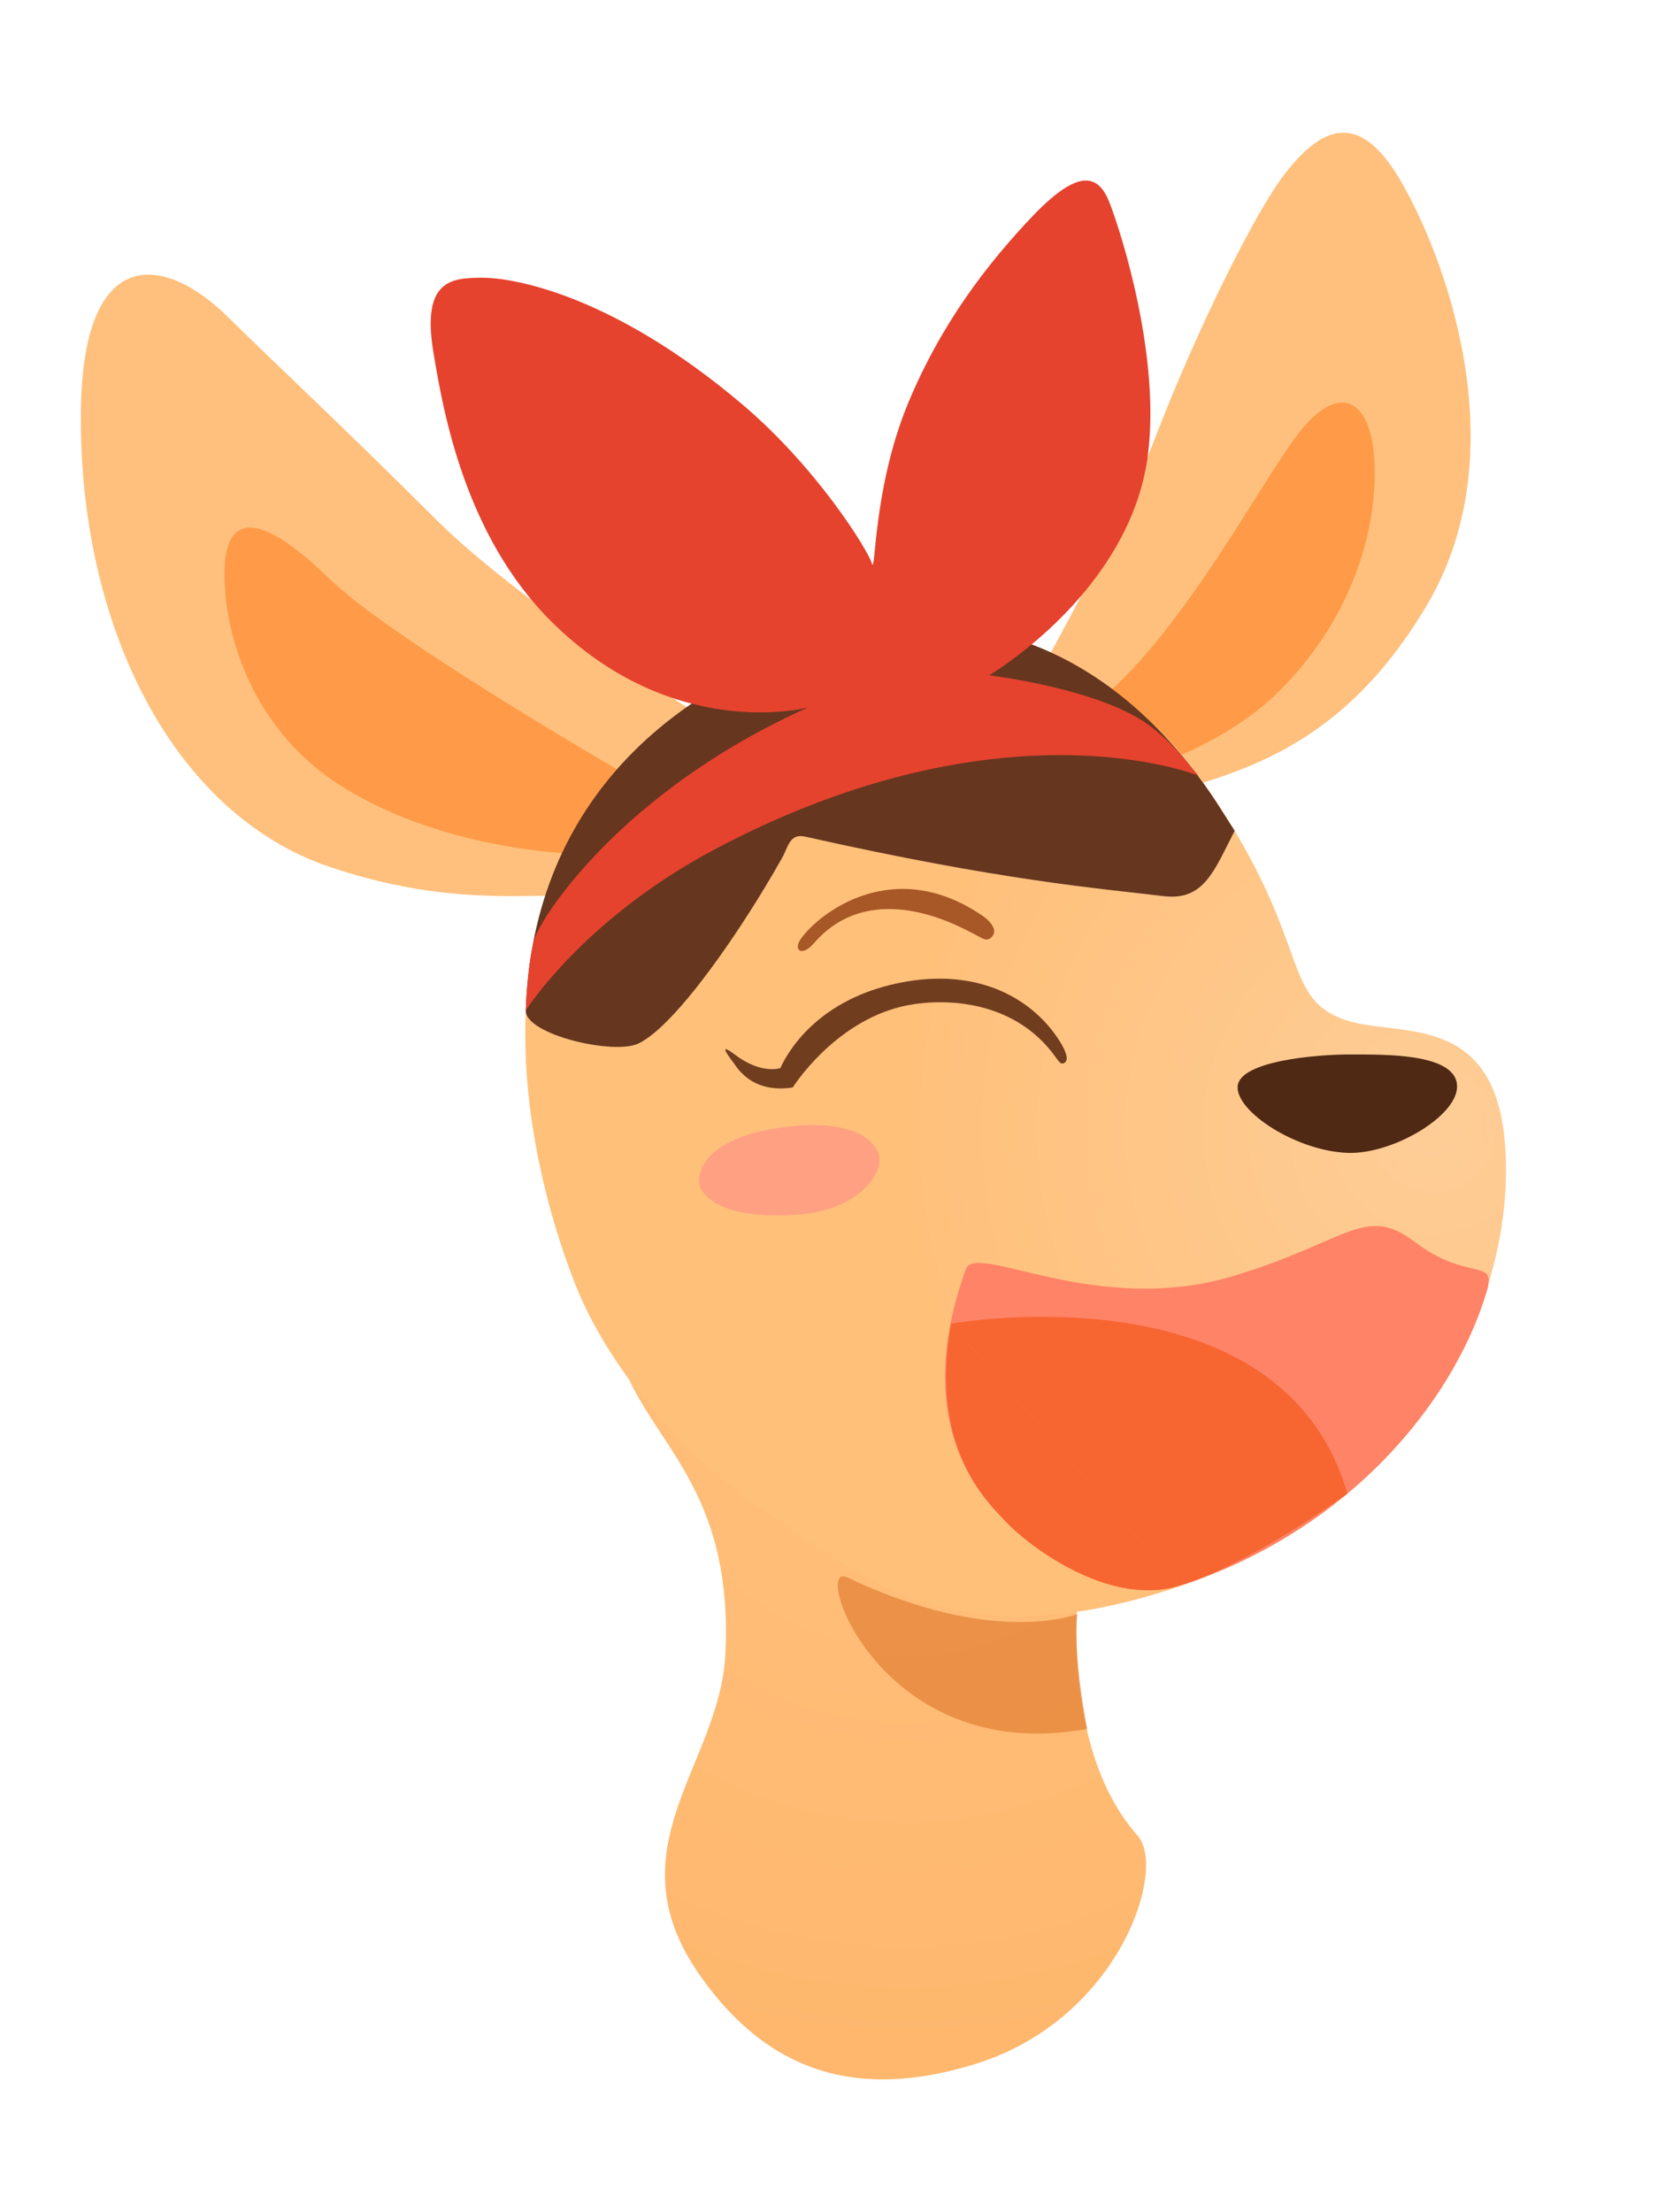 <?xml version="1.0" encoding="utf-8"?>
<!-- Generator: Adobe Illustrator 17.0.0, SVG Export Plug-In . SVG Version: 6.00 Build 0)  -->
<!DOCTYPE svg PUBLIC "-//W3C//DTD SVG 1.1//EN" "http://www.w3.org/Graphics/SVG/1.1/DTD/svg11.dtd">
<svg version="1.1" id="图层_1" xmlns="http://www.w3.org/2000/svg" xmlns:xlink="http://www.w3.org/1999/xlink" x="0px" y="0px"
	 width="159.063px" height="210.23px" viewBox="0 0 159.063 210.23" enable-background="new 0 0 159.063 210.23"
	 xml:space="preserve">
<radialGradient id="SVGID_1_" cx="36.623" cy="188.488" r="165.832" gradientTransform="matrix(-1.06 0.323 0.319 1.073 64.759 -82.17)" gradientUnits="userSpaceOnUse">
	<stop  offset="0" style="stop-color:#FFC07D"/>
	<stop  offset="0.571" style="stop-color:#FEB162"/>
	<stop  offset="1" style="stop-color:#FEA852"/>
</radialGradient>
<path fill-rule="evenodd" clip-rule="evenodd" fill="url(#SVGID_1_)" d="M66.47,187.62c-8.336-11.991,1.943-19.857,2.488-30.342
	c0.764-14.71-5.988-19.416-9.124-26.143c-3.293-7.065,43.586,12.518,43.586,12.518s-4.436,20.434,4.748,30.81
	c2.827,3.194-1.781,17.534-15.58,21.733C83.308,199.018,73.927,198.346,66.47,187.62z"/>
<path opacity="0.6" fill-rule="evenodd" clip-rule="evenodd" fill="#DD7528" d="M102.431,153.394c0,0-7.91,3.178-21.91-3.497
	c-3.431-1.636,3.101,18.062,22.851,14.404C103.372,164.3,101.938,157.175,102.431,153.394z"/>
<path fill-rule="evenodd" clip-rule="evenodd" fill="#FFC07D" d="M68.085,68.972c0,0-18.23-11.208-26.686-19.66
	S24.947,33.39,21.846,30.292c-6.407-6.4-13.943-6.868-14.153,8.612c-0.277,20.377,8.659,38.424,23.655,43.483
	c9.632,3.249,16.536,2.783,21.938,2.72C62.273,85.003,68.085,68.972,68.085,68.972z"/>
<path fill-rule="evenodd" clip-rule="evenodd" fill="#FFC07D" d="M96.847,67.472c0,0,8.985-15.464,12.963-25.814
	s9.564-21.563,12.328-25.116c3.313-4.258,6.899-6.313,10.921,0.449c4.022,6.761,11.451,25.564,2.622,40.493
	c-9.108,15.401-20.533,16.782-31.804,19.531S96.847,67.472,96.847,67.472z"/>
<path fill-rule="evenodd" clip-rule="evenodd" fill="#FF9B48" d="M103.25,74.692c0,0,11.418-2.173,18.233-8.876
	c6.815-6.703,9.357-14.909,9.22-21.374c-0.137-6.465-3.256-8.273-7.113-3.432s-12.694,22.227-21.667,27.351
	S103.25,74.692,103.25,74.692z"/>
<path fill-rule="evenodd" clip-rule="evenodd" fill="#FF9B48" d="M60.557,74.217c0,0-23.146-13.298-29.17-19.157
	c-10.991-10.689-10.11-0.974-9.968,1.241c0.142,2.215,1.426,12.462,11.233,18.529c9.808,6.067,22.081,6.512,24.895,6.327
	S60.557,74.217,60.557,74.217z"/>
<radialGradient id="SVGID_2_" cx="-13.148" cy="180.599" r="45.936" gradientTransform="matrix(-1.06 0.323 0.319 1.073 64.759 -82.17)" gradientUnits="userSpaceOnUse">
	<stop  offset="0" style="stop-color:#FECD97"/>
	<stop  offset="1" style="stop-color:#FFC07A"/>
</radialGradient>
<path fill-rule="evenodd" clip-rule="evenodd" fill="url(#SVGID_2_)" d="M110.148,151.401c-21.793,6.63-30.05-3.51-36.546-7.286
	c-5.666-3.293-14.954-12.034-18.94-22.141c-3.895-9.875-15.952-48.693,24.663-61.055c14.198-4.322,27.81,3.313,34.602,12.788
	c11.254,15.699,7.453,21.217,14.281,23.32c4.814,1.483,13.642-0.736,14.835,11.161C144.424,121.985,136.234,143.465,110.148,151.401
	"/>
<path fill-rule="evenodd" clip-rule="evenodd" fill="#66361F" d="M79.249,60.667c14.272-4.063,27.288,1.83,36.351,15.486
	l1.786,2.802c-1.945,3.774-2.905,6.672-6.74,6.211c-6.2-0.745-15.425-1.465-34.108-5.661c-1.463-0.328-1.603,0.999-2.171,2.01
	c-3.849,6.85-10.081,15.914-13.65,17.649c-2.337,1.136-10.799-0.845-10.725-3.134C50.653,75.684,64.725,64.801,79.249,60.667z"/>
<path fill-rule="evenodd" clip-rule="evenodd" fill="#E5432E" d="M113.926,73.707c0,0-18.499-7.493-45.846,6.942
	C55.459,87.311,49.992,96.03,49.992,96.03s0.11-4.315,0.836-6.831c0.519-1.8,8.016-13.896,25.98-21.957
	c0,0-12.77,3.391-24.414-8.201c-8.305-8.268-10.303-20.26-11.183-25.524c-1.163-6.964,1.767-7.098,4.55-7.124
	c3.09-0.029,12.55,1.649,24.816,12.039c7.133,6.042,11.945,13.86,12.318,15.113c0.372,1.253,0.085-7.091,3.419-15.163
	c3.142-7.607,7.565-13.326,11.835-17.814c4.466-4.693,6.285-3.917,7.302-1.401c1.017,2.515,5.068,14.949,3.612,24.595
	c-1.457,9.646-9.47,16.912-15,20.417c0,0,11.002,1.321,15.547,5.019C111.251,70.533,111.636,70.93,113.926,73.707z"/>
<path fill-rule="evenodd" clip-rule="evenodd" fill="#FF8366" d="M113.286,150.345c-6.194,2.184-30.453-4.848-21.458-29.725
	c0.957-2.645,12.312,4.575,25.406,0.652c10.865-3.256,12.529-6.849,17.263-3.256c5.141,3.903,7.859,1.407,6.836,4.79
	C138.086,133.54,128.168,145.099,113.286,150.345"/>
<g id="腮红2_9_">
	<g>
		<path fill-rule="evenodd" clip-rule="evenodd" fill="#FFA083" d="M74.742,107.09c-7.499,0.954-8.377,4.02-8.262,5.347
			c0.103,1.19,2.246,3.528,9.353,3.001c5.637-0.416,7.804-3.611,7.789-5.179C83.603,108.323,80.859,106.312,74.742,107.09z"/>
	</g>
</g>
<path fill="#4F2914" d="M138.531,103.266c-0.007,2.842-6.16,6.439-10.371,6.299c-4.93-0.164-10.719-3.968-10.486-6.357
	c0.234-2.389,7.551-3.008,10.7-2.996C131.522,100.225,138.539,100.047,138.531,103.266z"/>
<path fill="#A85726" d="M93.518,87.104c0.348,0.242,1.394,1.138,0.847,1.848c-0.53,0.687-0.974,0.178-2.005-0.319
	c-1.052-0.506-9.463-5.363-14.992,1.023c-1.145,1.322-1.991,0.631-1.209-0.458C77.938,86.722,85.045,81.217,93.518,87.104z"/>
<path fill="#713D1F" d="M101.049,101.07c0.693-0.176,0.305-1.158-0.281-2.095c-2.423-3.876-7.578-7.16-15.358-5.548
	c-8.269,1.713-10.839,7.267-11.213,8.074c0,0-1.769,0.652-4.312-1.264c-1.706-1.286-0.69,0.042,0.146,1.169
	c0.714,0.962,2.26,2.418,5.341,1.941c0,0,3.838-6.13,10.377-7.695c3.084-0.738,9.703-0.97,13.921,3.927
	C100.538,100.585,100.724,101.153,101.049,101.07z"/>
<path fill="#F76531" d="M112.119,150.705c-6.936,2.124-14.756-4.185-16.547-6.145c-1.791-1.96-7.209-6.92-5.159-18.759"/>
<path fill="#F76531" d="M90.412,125.801c0,0,31.401-5.632,37.686,16.145c0,0-9.044,6.635-15.98,8.76"/>
</svg>
